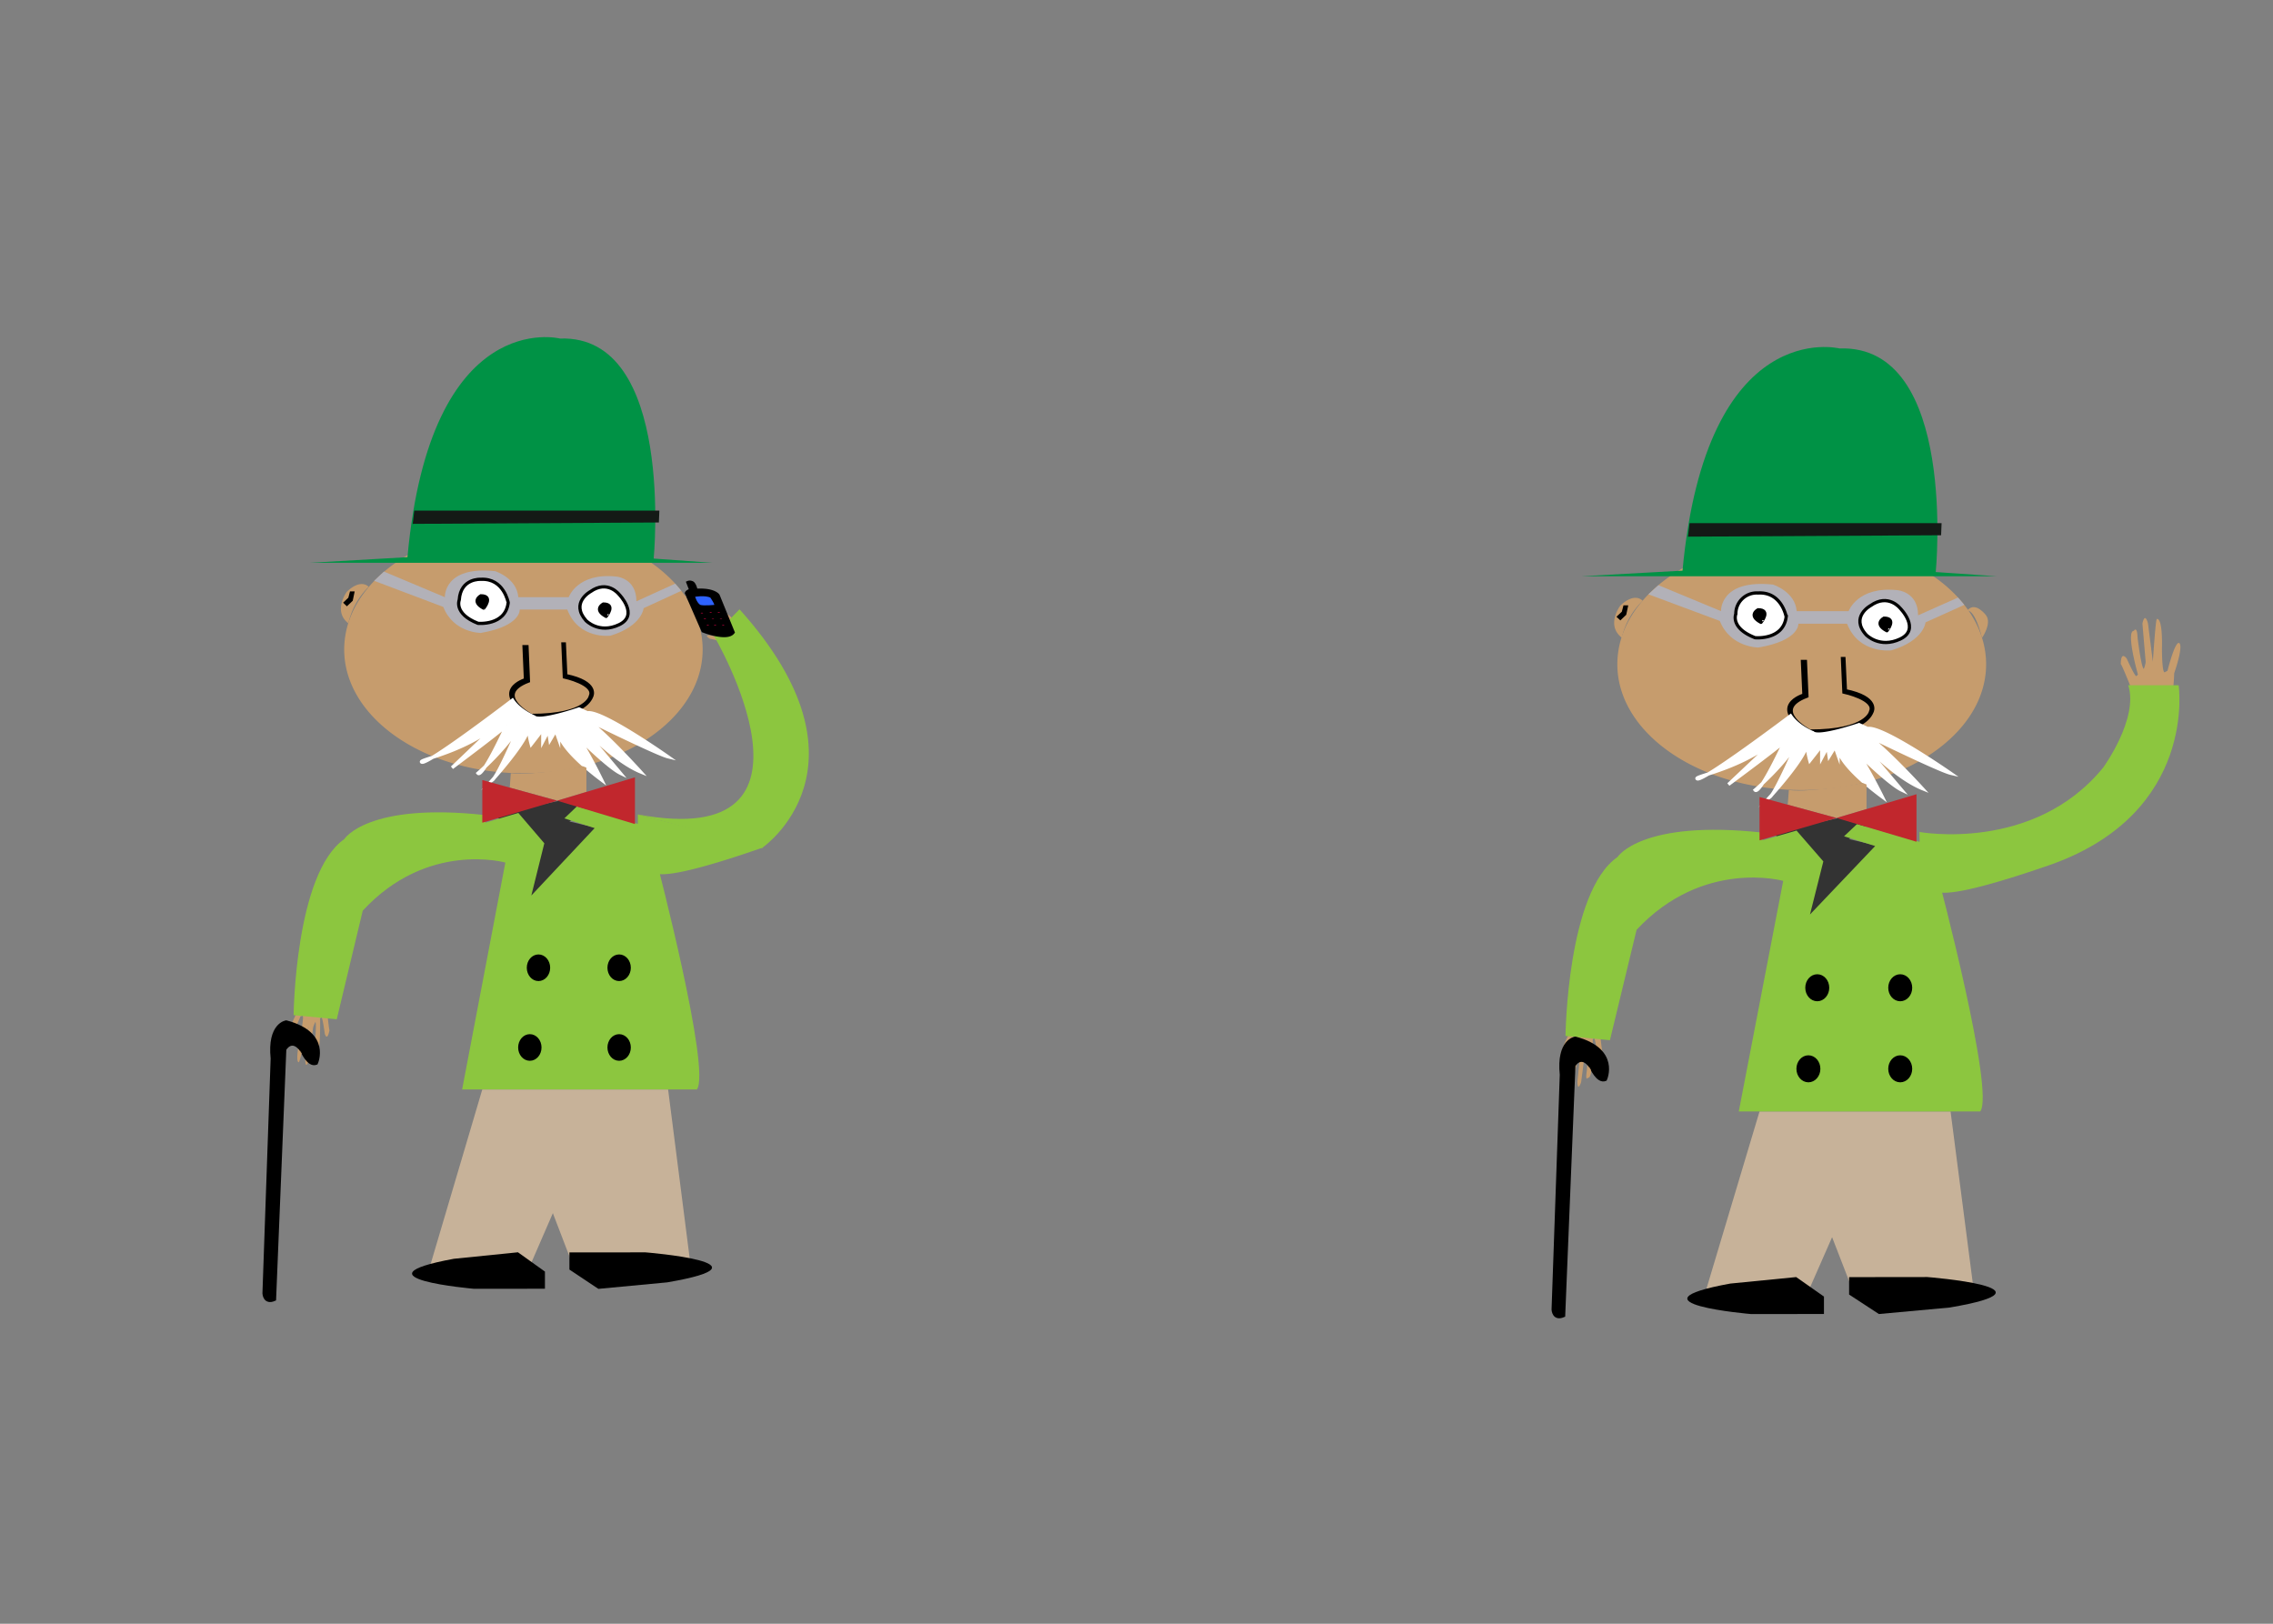 <svg id="Layer_1" data-name="Layer 1" xmlns="http://www.w3.org/2000/svg" width="700" height="500" viewBox="0 0 700 500">
  <rect x="0" y="0" width="700" height="500" fill="#808080" stroke="none"/>
  <defs>
    <style>
      .cls-1 {
        fill: #c69c6d;
      }

      .cls-2 {
        fill: #b2b1b8;
      }

      .cls-12, .cls-13, .cls-14, .cls-15, .cls-3, .cls-7 {
        stroke: #000;
      }

      .cls-12, .cls-13, .cls-14, .cls-15, .cls-3, .cls-4, .cls-7 {
        stroke-miterlimit: 10;
      }

      .cls-4, .cls-7 {
        fill: #fff;
      }

      .cls-4 {
        stroke: #fff;
      }

      .cls-5 {
        fill: #009245;
      }

      .cls-6 {
        fill: #141a16;
      }

      .cls-8 {
        fill: #c7b299;
      }

      .cls-9 {
        fill: #333;
      }

      .cls-10 {
        fill: #8cc63f;
      }

      .cls-11 {
        fill: #c1272d;
      }

      .cls-12 {
        fill: #2e63ff;
      }

      .cls-13 {
        fill: #e70047;
      }

      .cls-14 {
        fill: #ad0035;
      }

      .cls-15 {
        fill: #9a0f3a;
      }
    </style>
  </defs>
  <title>Artboard 7</title>
  <path class="cls-1" d="M656.49,231.9a66.71,66.71,0,0,1,3.64-10.28s-6.56-17.1-7-17.08c0,0-.15-4.22,1.82-1.76,0,0,2.6,5.83,3,5.39l.46-.44s-3.82-13.39-1.26-13.48c0,0,1-1.73,1.14,2.07,0,0,1.11,9.26,1.93,9.66a9.39,9.39,0,0,0,.57-2.14l-1-11.8s.67-3.83,1.71-.06L663,203.77s.9-14,1.27-13.15c0,0,1.76-.91,1.53,9.24,0,0,0,7.19.82,7.16l.88-.45s2.27-9,3.53-8.58c0,0,1.7-.06-1.46,9.35,0,0-.2,9.73-2.46,11.92l-.91.88-2,10.64Z"/>
  <path class="cls-1" d="M216.39,200c0,21.05-24.72,38.11-55.22,38.11S106,221,106,200a27,27,0,0,1,1.22-8c5.34-17.2,27.49-30.09,54-30.09C191.67,161.88,216.39,178.94,216.39,200Z"/>
  <path class="cls-2" d="M118.24,176,137,183.89s-.45-9.74,15.52-8c0,0,6.65,2.11,7.1,8h15.52s2.66-7.62,14.64-6.35c0,0,6.21.42,6.21,7.62l11.95-5.44,1.88,2.21-11.61,5.35s-.45,5.5-10.21,8.47c0,0-9.75,1.27-13.3-8.05H160.06s.44,5.08-12,7.2c0,0-8.42,0-11.53-8l-21.3-8.05Z"/>
  <path class="cls-3" d="M161.39,199.13l.44,10.17s-11.53,3.38,2.22,11.85c0,0,15.53,0,18.19-6.77,0,0,2.22-4.24-8-6.35l-.44-9.74h-.44l.44,10.16s9.76,2.12,8,5.93c0,0-.88,5.92-18.18,5.92,0,0-12-6.35-.89-10.58l-.44-10.59Z"/>
  <path class="cls-4" d="M157.83,215.58s-26.16,20-27.93,19.12,17.3-3.39,28.39-16.51l-19.08,18.2s16.42-12.27,16.86-13.12c0,0-7.54,16.51-8.87,14.82,0,0,8.87-7.62,12.86-14.82,0,0-6.65,15.66-8.43,16.93,0,0,11.09-12.27,11.09-16.08a27.48,27.48,0,0,0,.89,5.08s2.66-3.39,3.55-4.66v3.81l1.77-3.39.45,3,1.77-3,.89,2.54V225s-1.33,4.24,13.3,15.24c0,0-8.87-18.2-11.09-16.93,0,0,12.42,12.7,16.86,14.82l-14.19-16.94s11.08,12.7,20.4,16.51c0,0-13.75-15.24-18.19-16.93,0,0,23.07,11.43,26.62,12.28,0,0-20.41-14.4-24.84-13.55l-2.58-1.2s-12.06,4.16-13.83,2.47C164.5,220.73,160,218.91,157.83,215.58Z"/>
  <path class="cls-5" d="M95.3,173.31H219.5L201.31,172s6.65-69-28.83-67.75c0,0-39.92-10.16-47,67.32Z"/>
  <polygon class="cls-6" points="127.58 157.23 203.06 157.23 202.91 160.89 127.1 161.31 127.58 157.23"/>
  <path class="cls-7" d="M148.08,178.39s-6.2-.43-6.65,6.35c0,0-1.77,4.23,5.77,7.2,0,0,8.43.84,9.31-6.35C156.51,185.59,155.18,178,148.08,178.39Z"/>
  <path class="cls-3" d="M148.08,183.47s-3.1,1.69.89,3.81C149,187.28,152.08,183.47,148.08,183.47Z"/>
  <path class="cls-7" d="M181.79,182.2s-6.21,3.39-1.33,8.89c0,0,4,4.23,10.21,1.27s0-9.31,0-9.31S187.12,178.39,181.79,182.2Z"/>
  <path class="cls-3" d="M185.79,186s-3.11,1.69.88,3.81C186.67,189.82,189.78,186,185.79,186Z"/>
  <path class="cls-1" d="M106.83,182.2s-4.43,5.93.45,9.74a22.74,22.74,0,0,1,6.25-11.24S111.27,178,106.83,182.2Z"/>
  <polygon class="cls-3" points="108.61 182.62 108.17 184.74 106.83 186.01 106.39 185.59 107.72 184.32 108.17 182.62 108.61 182.62"/>
  <path class="cls-1" d="M103.79,293.39a66,66,0,0,1-4,8.08s1.41,15.66,1.68,15.72c0,0-.59,3.61-1.44,1.17,0,0-.72-5.39-1.08-5.1l-.37.29s.26,12-1.39,11.67c0,0-.9,1.29-.39-2,0,0,.8-8.05.33-8.53a9.34,9.34,0,0,0-.7,1.71l-1.33,10.18s-1,3.14-1.1-.24L95,316.13s-2.86,11.72-3,10.94c0,0-1.28.47.52-8.11,0,0,1.2-6.09.65-6.22l-.64.24s-2.92,7.2-3.66,6.66c0,0-1.1-.24,2.46-7.68,0,0,1.71-8.22,3.52-9.69l.73-.59,3-8.69Z"/>
  <polyline class="cls-8" points="148.53 335.47 132.12 390.93 134.78 390.93 158.69 390.93 162.72 390.93 170.26 373.57 176.92 390.93 212.84 390.93 205.75 335.47 148.53 335.47"/>
  <path d="M198.78,385.64s41.26,3.3,6.69,9.24l-21.19,2-8.92-5.94v-5.28Z"/>
  <path d="M146,396.86s-38.45-3.3-6.23-9.24l19.74-2,8.31,5.94v5.28Z"/>
  <path class="cls-1" d="M157.31,238.09l-.32,4.44,14.6,4,9-2.7v-7.44l-1.13-.46S164.31,238.93,157.31,238.09Z"/>
  <polyline class="cls-9" points="152.3 250.9 165.3 262.13 158.83 281.49 190.44 256.53 175.36 252.96 181.64 248.51 173.2 246.34"/>
  <path class="cls-10" d="M196.43,250.79s39,10,38.59,10.16c-44.8,15.67-32.82,4.23-32.82,4.23s16.85,64.36,12.42,70.29h-72.3l13.31-69.86s-24-6.78-43.92,14.82l-8,33.44L90.42,312.6S90.87,269,106,258.41c0,0,7.09-11.43,43.47-7.41h0v2.33l10.16-3,8,9.34-4,16.09L183.13,255l-9.32-3,3.88-3.71,18.74,5.4"/>
  <ellipse class="cls-3" cx="165.83" cy="298" rx="3.1" ry="3.6"/>
  <ellipse class="cls-3" cx="190.67" cy="298" rx="3.1" ry="3.6"/>
  <ellipse class="cls-3" cx="190.67" cy="322.55" rx="3.1" ry="3.6"/>
  <ellipse class="cls-3" cx="163.17" cy="322.55" rx="3.1" ry="3.6"/>
  <polygon class="cls-3" points="214.17 184.74 214.17 186.01 215.5 186.86 215.5 186.43 214.62 186.01 214.62 184.74 214.17 184.74"/>
  <polygon class="cls-11" points="148.53 240.2 148.53 253.33 171.59 246.56 148.53 240.2"/>
  <polygon class="cls-11" points="195.54 239.36 195.54 253.75 171.59 246.56 195.54 239.36"/>
  <path class="cls-1" d="M215.17,192s3-4.27,1.22-6.81c0,0-3.07-4.21-5.44-1.69C209.93,184.56,212.39,181.05,215.17,192Z"/>
  <path class="cls-3" d="M97.4,327.39s4.23-9.14-9.25-12.69c0,0-5.4.67-4.3,11.25l-2.53,72.33s.14,3.18,3.21,1.83l3.15-77s2.17-3.95,5.32.48C93,323.55,95,328.35,97.4,327.39Z"/>
  <path class="cls-1" d="M233.22,203.67a28,28,0,0,1-3.33-4.18s-11.06-2.92-11.24-2.78c0,0-2.09-1.19-.05-1.1,0,0,3.93.88,3.92.6v-.27s-8.08-2.71-7-3.56c0,0-.41-.81,1.49.25,0,0,4.92,2.36,5.47,2.21a4.09,4.09,0,0,0-.78-.81l-6.06-3.16s-1.54-1.34.72-.57l6.24,3s-6.3-4.4-5.74-4.27c0,0,.33-.84,5.09,2.22,0,0,3.43,2.12,3.79,1.84l.17-.42s-3.3-3.36-2.57-3.65c0,0,.72-.57,3.84,3.21,0,0,4.58,2.93,4.64,4.3l0,.55,4.24,3.75Z"/>
  <path class="cls-10" d="M234.68,261.12s36.64-25-6.93-73.49l-7.92,8.09s39.36,66.78-23.4,55.07"/>
  <g>
    <path class="cls-3" d="M216.5,194.27s7.46,2.93,9.27.44l-4.63-11.36s-1.13-1.76-6.11-1.61h-.68s-.45-2.2-1.35-2.35a1.42,1.42,0,0,0-1.14,0l.91,2.35s-1.13.29-1.36.88Z"/>
    <path class="cls-12" d="M213.45,183.35s3.84-.73,5.65.29c0,0,1.81,2.5,1.36,3.08,0,0-3.85.44-5,0C215.48,186.72,214.13,186.14,213.45,183.35Z"/>
    <ellipse class="cls-13" cx="216.16" cy="188.77" rx="0.9" ry="0.59"/>
    <ellipse class="cls-13" cx="218.87" cy="188.63" rx="0.9" ry="0.59"/>
    <ellipse class="cls-13" cx="221.36" cy="188.63" rx="0.9" ry="0.59"/>
    <ellipse class="cls-13" cx="217.07" cy="190.53" rx="0.9" ry="0.59"/>
    <ellipse class="cls-14" cx="219.55" cy="190.53" rx="0.9" ry="0.59"/>
    <ellipse class="cls-15" cx="222.04" cy="190.53" rx="0.9" ry="0.59"/>
    <ellipse class="cls-13" cx="217.97" cy="192.44" rx="0.9" ry="0.59"/>
    <ellipse class="cls-13" cx="220.23" cy="192.44" rx="0.9" ry="0.59"/>
    <ellipse class="cls-13" cx="222.72" cy="192.44" rx="0.9" ry="0.59"/>
  </g>
  <path class="cls-1" d="M526.35,189.63a58.81,58.81,0,0,1,3.19-10.32s-8.21-17.65-8.67-17.65c0,0-.45-4.3,1.83-1.72,0,0,3.19,6,3.65,5.6l.45-.43s-5-13.77-2.28-13.77c0,0,.91-1.72,1.37,2.15,0,0,1.82,9.47,2.74,9.9a8.42,8.42,0,0,0,.45-2.16l-1.82-12s.45-3.88,1.82,0l2.28,12s0-14.2.46-13.33c0,0,1.82-.87,2.28,9.46,0,0,.46,7.32,1.37,7.32l.91-.43s1.82-9,3.19-8.61c0,0,1.83,0-.91,9.47,0,0,.46,9.89-1.82,12l-.92.86-1.36,10.75Z"/>
  <path class="cls-1" d="M611.65,204.55c0,21.39-25.42,38.73-56.78,38.73s-56.79-17.34-56.79-38.73a27.31,27.31,0,0,1,1.26-8.15c5.49-17.47,28.26-30.58,55.53-30.58C586.23,165.82,611.65,183.16,611.65,204.55Z"/>
  <path class="cls-2" d="M510.73,180.19l19.28,8s-.46-9.9,16-8.18c0,0,6.84,2.15,7.3,8.18h16s2.74-7.75,15-6.46c0,0,6.39.43,6.39,7.75L603,184l1.93,2.26L593,191.64s-.46,5.59-10.49,8.61c0,0-10,1.29-13.68-8.18h-15s.45,5.16-12.32,7.32c0,0-8.66,0-11.86-8.18L507.65,183Z"/>
  <path class="cls-3" d="M555.09,203.69l.46,10.33s-11.86,3.44,2.28,12c0,0,16,0,18.7-6.88,0,0,2.28-4.3-8.21-6.45l-.46-9.9h-.45l.45,10.33s10,2.15,8.21,6c0,0-.91,6-18.7,6,0,0-12.31-6.45-.91-10.75L556,203.69Z"/>
  <path class="cls-4" d="M551.43,220.41s-26.89,20.29-28.72,19.42,17.79-3.44,29.19-16.78l-19.61,18.51s16.87-12.48,17.33-13.34c0,0-7.75,16.78-9.12,15.06,0,0,9.12-7.75,13.23-15.06,0,0-6.85,15.92-8.67,17.21,0,0,11.4-12.48,11.4-16.35a27.74,27.74,0,0,0,.91,5.16s2.74-3.44,3.65-4.73v3.87l1.83-3.44.45,3,1.83-3,.91,2.58v-2.58s-1.37,4.3,13.68,15.49c0,0-9.12-18.5-11.4-17.21,0,0,12.77,12.91,17.33,15.06l-14.59-17.22s11.4,12.91,21,16.79c0,0-14.14-15.49-18.7-17.22,0,0,23.71,11.62,27.36,12.48,0,0-21-14.63-25.54-13.77l-2.65-1.21s-12.4,4.23-14.22,2.5C558.29,225.63,553.7,223.78,551.43,220.41Z"/>
  <path class="cls-5" d="M487.14,177.44h127.7l-18.7-1.29S603,106,566.5,107.3c0,0-41-10.33-48.35,68.42Z"/>
  <polygon class="cls-6" points="520.32 161.1 597.94 161.1 597.79 164.82 519.83 165.25 520.32 161.1"/>
  <path class="cls-7" d="M541.41,182.6a6.43,6.43,0,0,0-6.84,6.46s-1.82,4.3,5.93,7.31c0,0,8.66.86,9.58-6.45C550.08,189.92,548.71,182.17,541.41,182.6Z"/>
  <path class="cls-3" d="M541.41,187.77s-3.19,1.72.91,3.87C542.32,191.64,545.52,187.77,541.41,187.77Z"/>
  <path class="cls-7" d="M576.07,186.48s-6.38,3.44-1.36,9c0,0,4.1,4.31,10.49,1.29s0-9.46,0-9.46S581.55,182.6,576.07,186.48Z"/>
  <path class="cls-3" d="M580.18,190.35s-3.19,1.72.91,3.87C581.09,194.22,584.28,190.35,580.18,190.35Z"/>
  <path class="cls-1" d="M499,186.48s-4.56,6,.46,9.89A23,23,0,0,1,505.88,185S503.56,182.17,499,186.48Z"/>
  <polygon class="cls-3" points="500.82 186.91 500.36 189.06 499 190.35 498.54 189.92 499.91 188.63 500.36 186.91 500.82 186.91"/>
  <path class="cls-1" d="M495.86,299.48a67.83,67.83,0,0,1-4.12,8.22s1.45,15.91,1.73,16c0,0-.6,3.67-1.49,1.19,0,0-.74-5.48-1.11-5.18l-.37.29s.27,12.23-1.43,11.86c0,0-.93,1.32-.41-2,0,0,.83-8.19.35-8.67a9.67,9.67,0,0,0-.73,1.74l-1.36,10.35s-1.08,3.18-1.13-.25l1.07-10.41s-2.94,11.9-3,11.12c0,0-1.31.47.54-8.25,0,0,1.23-6.19.66-6.32l-.65.24s-3,7.32-3.77,6.77c0,0-1.13-.25,2.53-7.81,0,0,1.76-8.35,3.63-9.85l.74-.59,3.08-8.83Z"/>
  <polyline class="cls-8" points="541.87 342.25 524.99 398.62 527.73 398.62 552.32 398.62 556.46 398.62 564.22 380.97 571.06 398.62 608 398.62 600.7 342.25 541.87 342.25"/>
  <path d="M593.54,393.24s42.43,3.35,6.88,9.39l-21.79,2-9.17-6v-5.36Z"/>
  <path d="M539.27,404.64s-39.54-3.35-6.41-9.39l20.3-2,8.55,6v5.37Z"/>
  <path class="cls-1" d="M550.9,243.28l-.34,4.52,15,4.08,9.26-2.75v-7.56l-1.17-.47S558.1,244.14,550.9,243.28Z"/>
  <polyline class="cls-9" points="545.74 256.3 559.11 267.71 552.46 287.38 584.97 262.02 569.45 258.4 575.92 253.87 567.24 251.67"/>
  <path class="cls-10" d="M591.13,256.19s35.11,6.45,56.55-19.8c0,0,11-15.06,7.75-25.39h15.51s5.83,38.95-39,55.12l-1.12.39c-46.07,15.92-33.76,4.31-33.76,4.31s17.34,65.4,12.78,71.43H535.48l13.68-71s-24.62-6.89-45.15,15.06l-8.21,34L482.12,319s.46-44.32,16-55.08c0,0,7.3-11.62,44.7-7.53h0v2.37l10.45-3,8.25,9.49-4.11,16.35,20.07-21.08-9.58-3,4-3.77,19.27,5.49"/>
  <ellipse class="cls-3" cx="559.65" cy="304.16" rx="3.19" ry="3.66"/>
  <ellipse class="cls-3" cx="585.2" cy="304.16" rx="3.19" ry="3.66"/>
  <ellipse class="cls-3" cx="585.2" cy="329.12" rx="3.19" ry="3.66"/>
  <ellipse class="cls-3" cx="556.92" cy="329.12" rx="3.19" ry="3.66"/>
  <polygon class="cls-3" points="609.37 189.06 609.37 190.35 610.74 191.21 610.74 190.78 609.83 190.35 609.83 189.06 609.37 189.06"/>
  <polygon class="cls-11" points="541.87 245.43 541.87 258.77 565.58 251.88 541.87 245.43"/>
  <polygon class="cls-11" points="590.21 244.57 590.21 259.2 565.58 251.88 590.21 244.57"/>
  <path class="cls-1" d="M610.39,196.41s3.08-4.34,1.26-6.92c0,0-3.16-4.28-5.59-1.72C605,188.87,607.54,185.31,610.39,196.41Z"/>
  <path class="cls-3" d="M494.4,332.39s4.23-9.14-9.25-12.69c0,0-5.4.67-4.3,11.25l-2.53,72.33s.14,3.18,3.21,1.83l3.15-77s2.17-3.95,5.32.48C490,328.55,492,333.35,494.4,332.39Z"/>
</svg>
